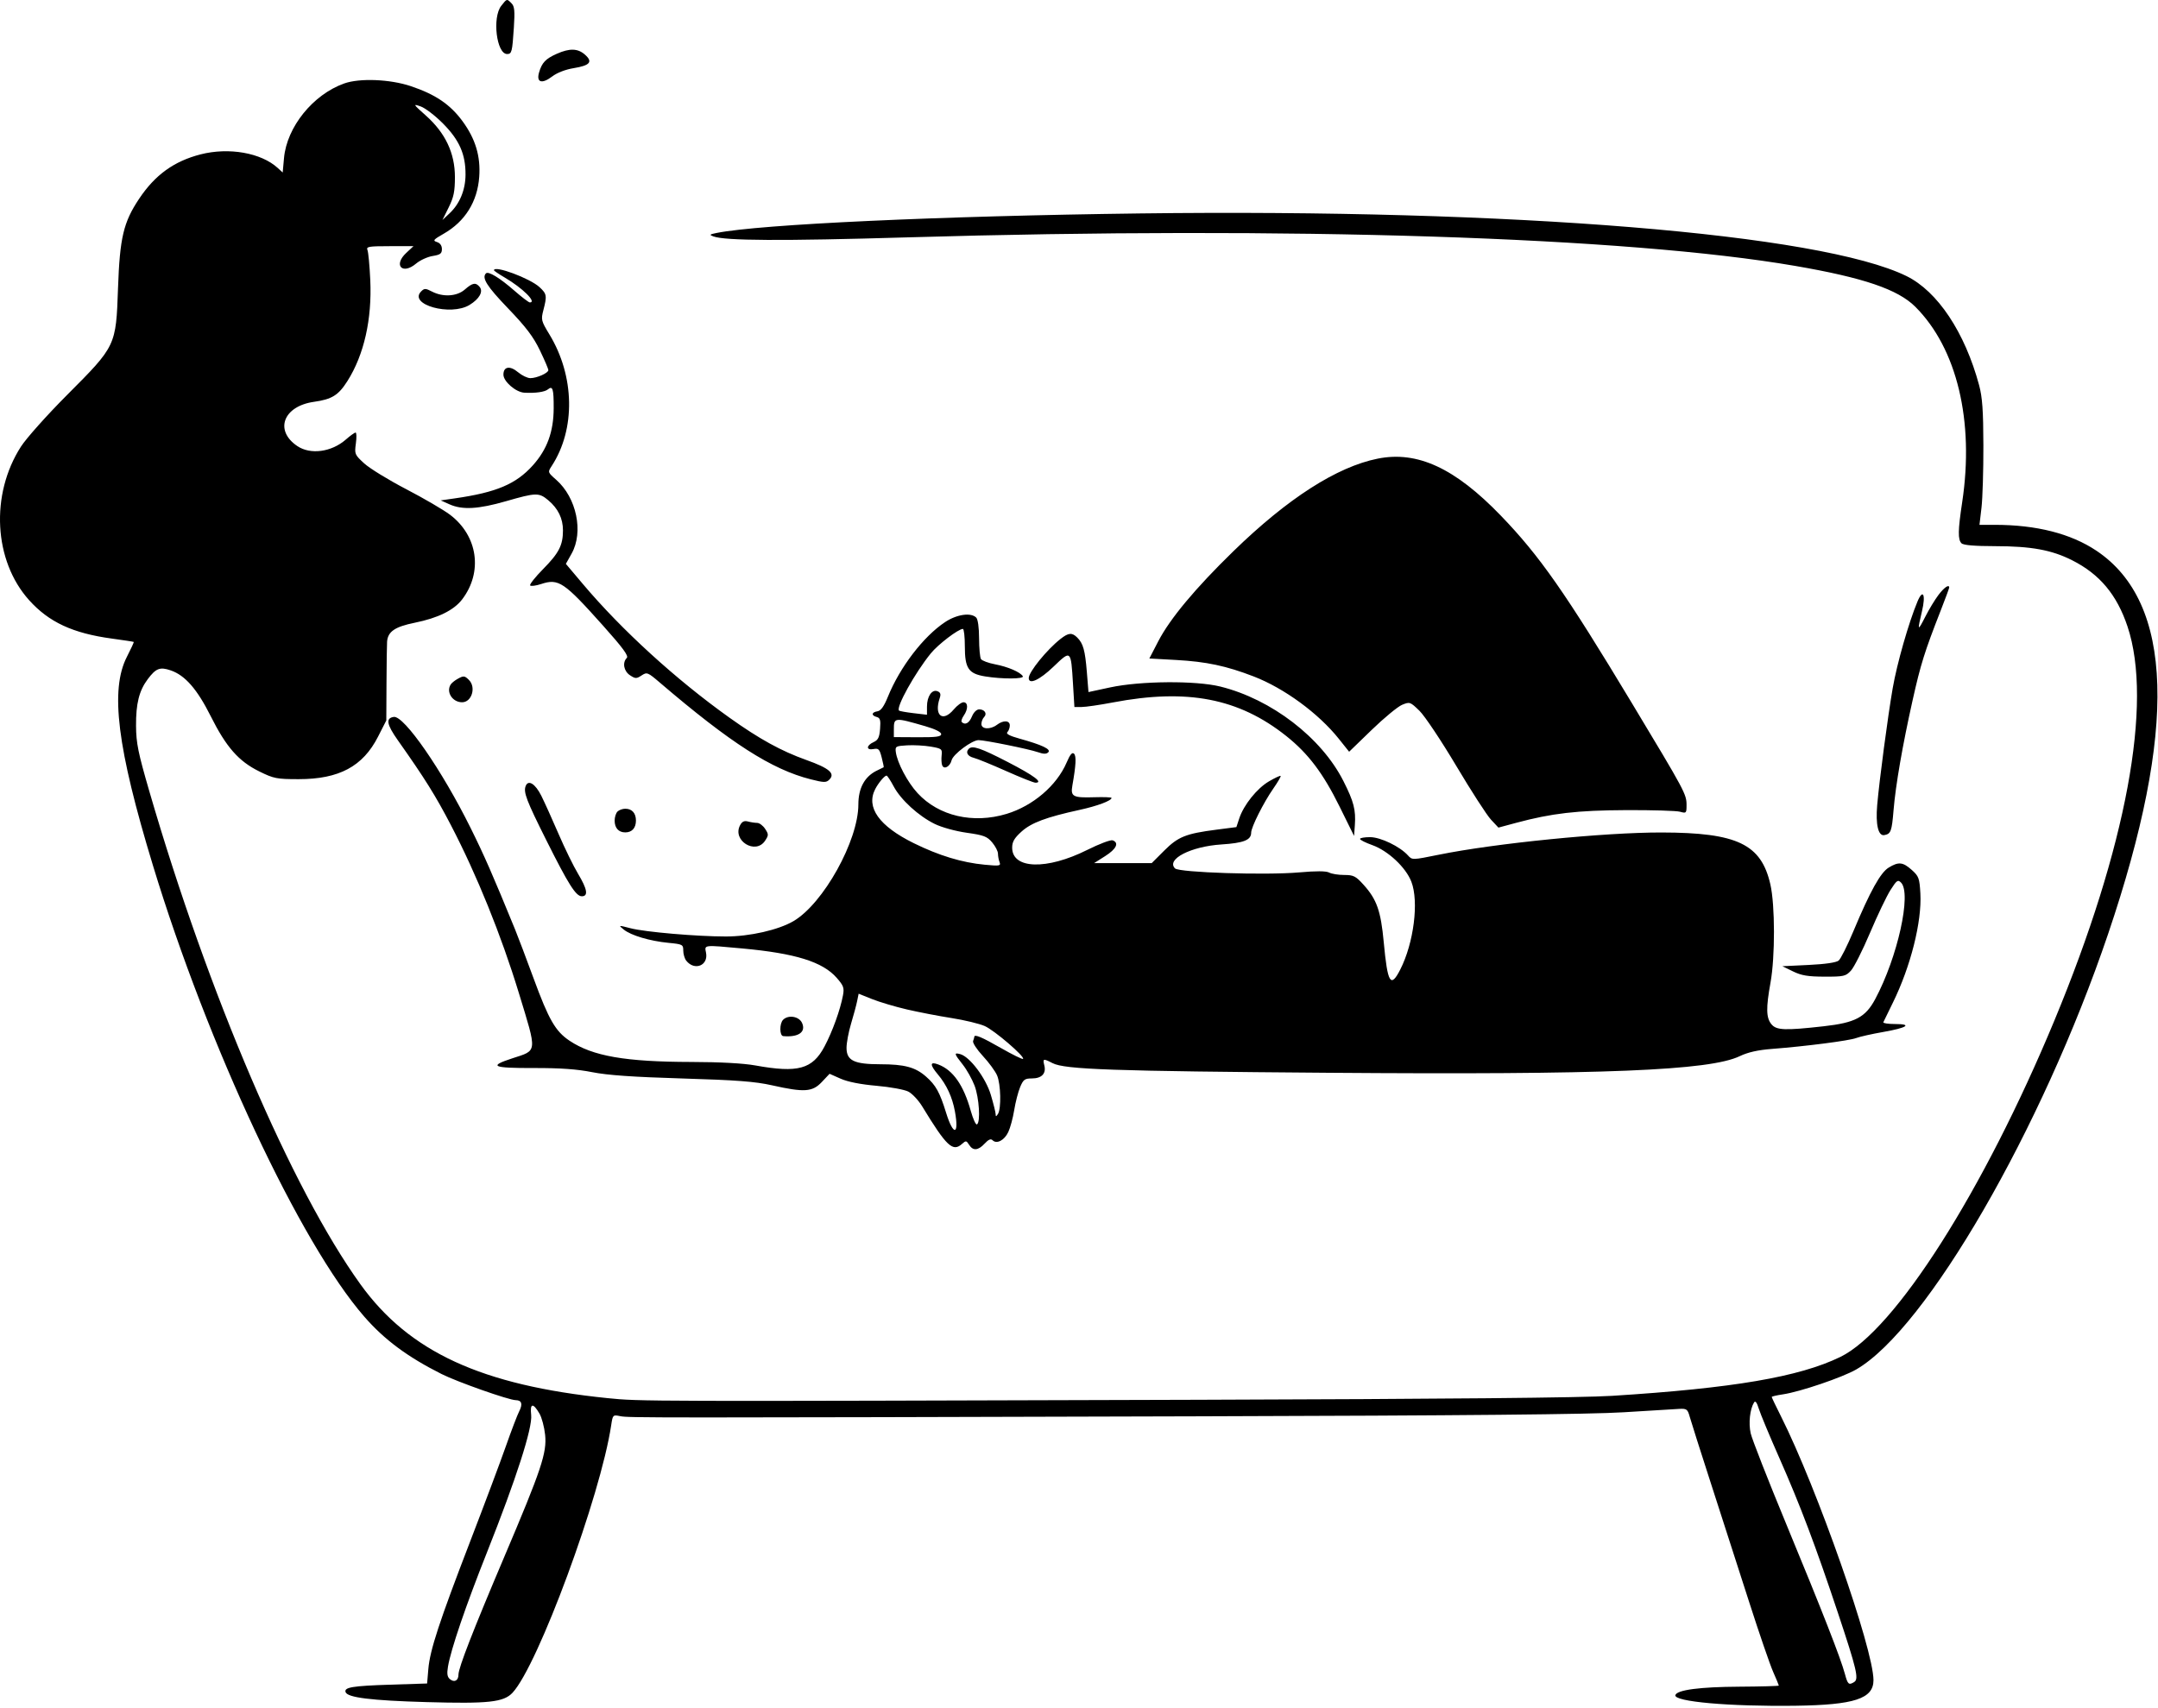 <svg width="912" height="722" viewBox="0 0 912 722" fill="none" xmlns="http://www.w3.org/2000/svg">
<path fill-rule="evenodd" clip-rule="evenodd" d="M211.829 2.47C207.959 7.389 209.844 22.835 214.313 22.835C216.274 22.835 216.492 21.978 217.166 11.645C217.627 4.569 217.443 2.665 216.173 1.395C214.173 -0.605 214.265 -0.628 211.829 2.47ZM235.248 22.762C230.565 24.848 228.995 26.516 227.805 30.666C226.59 34.899 229.042 35.617 233.389 32.301C235.429 30.745 239.003 29.364 242.435 28.806C249.384 27.675 250.665 26.137 247.199 23.085C244.171 20.418 240.718 20.325 235.248 22.762ZM145.459 35.277C132.259 39.986 121.215 53.68 120.024 66.817L119.471 72.916L117.363 70.988C110.369 64.59 96.719 62.186 84.781 65.248C73.551 68.129 65.541 73.912 58.798 84.01C52.165 93.942 50.62 100.494 49.873 121.846C49.019 146.247 49.05 146.181 28.396 166.891C19.925 175.385 11.133 185.228 8.86 188.763C-4.16 209.009 -2.676 237.016 12.299 253.671C20.669 262.981 30.764 267.671 47.261 269.915C52.208 270.588 56.373 271.224 56.515 271.329C56.657 271.434 55.374 274.235 53.662 277.553C46.448 291.542 49.494 316.029 64.644 365.835C87.838 442.087 126.844 525.391 153.909 556.476C162.442 566.276 172.208 573.533 186.606 580.772C193.262 584.118 215.038 591.795 217.947 591.82C220.496 591.842 220.998 593.465 219.411 596.556C218.626 598.084 216.087 604.735 213.77 611.335C211.452 617.935 204.705 635.935 198.775 651.335C185.645 685.437 181.701 697.462 181.022 705.457L180.503 711.579L164.879 712.082C148.997 712.593 145.38 713.193 146.041 715.208C146.804 717.538 156.795 718.777 180.204 719.444C206.417 720.192 212.852 719.497 216.585 715.51C227.358 704.008 253.818 632.278 258.291 602.449C258.958 598.002 259.021 597.938 262.113 598.583C265.545 599.298 273.105 599.3 506.756 598.646C619.315 598.33 672.142 597.827 686.256 596.936C697.256 596.242 707.803 595.597 709.693 595.504C712.822 595.35 713.217 595.649 714.1 598.835C714.634 600.76 718.783 613.81 723.321 627.835C727.86 641.86 735.026 664.093 739.247 677.243C743.467 690.392 748.009 703.61 749.338 706.617C750.668 709.624 751.756 712.253 751.756 712.459C751.756 712.666 744.218 712.878 735.006 712.931C718.375 713.026 708.765 714.289 708.041 716.474C707.121 719.249 730.861 721.361 758.756 720.986C783.696 720.65 791.756 718.011 791.756 710.177C791.756 697.027 767.886 628.927 752.667 598.658C750.516 594.38 748.756 590.696 748.756 590.471C748.756 590.246 750.893 589.747 753.506 589.361C760.729 588.296 778.609 582.222 784.468 578.844C814.056 561.782 862.945 477.258 890.879 394.869C920.278 308.158 918.662 254.638 885.985 232.782C875.139 225.528 860.615 221.835 842.931 221.835H836.553L837.405 214.585C837.873 210.597 838.233 198.785 838.205 188.335C838.166 173.501 837.77 167.91 836.404 162.835C830.373 140.445 818.834 123.113 805.669 116.67C769.226 98.834 639.363 88.228 481.756 90.216C397.464 91.279 321.186 94.798 302.825 98.471C299.862 99.064 299.674 99.261 301.446 99.916C306.471 101.775 330.287 101.897 383.256 100.335C544.907 95.569 687.643 100.154 758.679 112.395C787.529 117.367 802.072 122.313 809.424 129.654C827.047 147.249 834.418 177.959 829.25 212.248C827.442 224.242 827.378 228.057 828.956 229.635C829.765 230.444 834.41 230.841 843.206 230.852C858.469 230.873 867.068 232.449 875.712 236.813C887.38 242.703 894.63 251.379 899.127 264.835C909.933 297.165 898.617 358.122 868.221 431.335C838.283 503.443 800.815 562.344 777.756 573.548C760.298 582.03 732.444 586.778 681.256 589.997C668.539 590.796 610.837 591.346 506.756 591.659C270.475 592.37 270.553 592.37 256.756 590.965C203.533 585.546 172.909 571.434 152.321 542.84C123.228 502.434 87.979 420.085 63.072 334.335C58.374 318.163 57.543 314.07 57.491 306.835C57.422 297.423 58.785 291.967 62.42 287.098C65.886 282.457 67.604 281.797 72.147 283.359C78.228 285.449 83.328 291.29 89.053 302.72C95.605 315.8 100.85 321.771 109.549 326.054C115.736 329.1 116.929 329.335 126.234 329.335C143.302 329.335 153.353 323.956 159.756 311.393L163.256 304.526L163.336 288.93C163.38 280.353 163.493 272.372 163.586 271.196C163.923 266.95 166.894 264.921 175.256 263.223C185.159 261.213 191.814 257.937 195.311 253.352C204.131 241.788 201.948 226.495 190.206 217.589C187.483 215.524 179.153 210.659 171.694 206.778C164.234 202.897 156.248 198 153.947 195.897C149.906 192.203 149.784 191.913 150.395 187.453C150.743 184.913 150.689 182.835 150.274 182.835C149.859 182.835 148.01 184.16 146.165 185.78C140.117 191.091 131.216 192.292 125.654 188.548C115.853 181.95 119.721 171.677 132.696 169.843C140.283 168.771 143.014 167.075 146.822 161.07C153.847 149.992 157.256 134.913 156.482 118.335C156.2 112.285 155.667 106.596 155.297 105.694C154.701 104.236 155.752 104.052 164.68 104.052H174.735L171.667 106.918C166.121 112.099 170.034 116.303 175.848 111.411C177.533 109.993 180.676 108.552 182.833 108.207C186.081 107.687 186.756 107.183 186.756 105.275C186.756 103.808 185.989 102.726 184.647 102.3C182.796 101.713 183.146 101.283 187.508 98.792C196.534 93.637 201.775 85.252 202.528 74.76C203.155 66.023 200.934 58.655 195.412 51.154C190.218 44.098 183.975 39.88 173.58 36.403C164.798 33.465 151.977 32.952 145.459 35.277ZM187.265 52.26C194.15 59.219 196.781 65.212 196.739 73.835C196.707 80.279 194.291 86.131 189.997 90.162L186.985 92.989L189.621 87.664C191.762 83.337 192.256 80.93 192.256 74.816C192.256 64.734 188.217 56.188 179.983 48.849C174.528 43.987 174.436 43.827 177.774 44.981C179.689 45.643 183.96 48.919 187.265 52.26ZM208.756 114.24C208.756 114.463 210.799 115.842 213.296 117.305C220.856 121.736 227.005 127.835 223.912 127.835C223.447 127.835 220.49 125.58 217.341 122.824C211.205 117.454 206.398 114.527 205.383 115.542C203.493 117.431 205.736 120.994 214.661 130.284C222.279 138.214 225.395 142.32 228.161 148.07C230.138 152.181 231.752 155.948 231.748 156.44C231.738 157.661 226.862 159.835 224.133 159.835C222.91 159.835 220.569 158.707 218.931 157.329C215.507 154.448 212.756 154.904 212.756 158.353C212.756 161.256 217.991 165.783 221.583 165.986C226.204 166.246 230.209 165.688 231.53 164.6C233.586 162.906 234.021 164.307 233.995 172.55C233.964 182.484 231.223 189.988 225.161 196.729C218.064 204.622 209.771 208.13 192.256 210.646L186.256 211.508L189.974 213.171C195.397 215.598 202.156 215.222 213.877 211.841C226.562 208.182 227.795 208.156 231.715 211.454C235.868 214.949 237.924 219.173 237.917 224.196C237.907 230.476 236.224 233.75 229.508 240.558C226.131 243.98 223.678 247.09 224.057 247.469C224.436 247.848 226.508 247.577 228.662 246.866C236.074 244.42 238.283 245.903 254.87 264.462C263.226 273.812 265.749 277.242 264.896 278.095C262.935 280.056 263.609 283.693 266.256 285.427C268.528 286.916 268.972 286.923 271.133 285.507C273.416 284.011 273.722 284.131 278.883 288.544C308.811 314.133 326.131 325.234 342.631 329.404C348.267 330.828 349.177 330.843 350.489 329.53C353.088 326.931 350.477 324.701 340.781 321.24C330.116 317.432 320.943 312.38 308.256 303.329C285.674 287.219 262.784 266.341 246.318 246.835L239.143 238.335L241.574 233.994C246.694 224.856 243.662 210.35 235.053 202.791C231.462 199.638 231.445 199.586 233.152 196.972C243.308 181.427 242.915 158.987 232.179 141.335C228.714 135.637 228.586 135.12 229.643 131.071C231.22 125.028 231.086 124.222 228.036 121.394C223.973 117.626 208.756 111.98 208.756 114.24ZM196.45 122.367C193.115 125.301 187.273 125.671 182.582 123.245C179.838 121.826 179.345 121.818 177.995 123.167C172.435 128.728 190.442 133.763 198.442 128.885C202.576 126.364 204.329 123.231 202.703 121.271C201.045 119.274 199.697 119.51 196.45 122.367ZM582.256 193.854C564.989 197.308 544.191 210.653 521.225 233.014C505.171 248.646 494.436 261.519 489.493 271.066L485.729 278.335L496.993 278.957C509.819 279.665 518.221 281.447 529.814 285.918C542.708 290.89 557.208 301.51 565.794 312.27L570.162 317.743L579.709 308.501C584.96 303.418 590.745 298.648 592.565 297.901C595.79 296.578 595.974 296.642 599.885 300.439C602.092 302.582 609.084 313.052 615.424 323.706C621.764 334.36 628.37 344.592 630.104 346.443L633.256 349.81L640.756 347.794C655.812 343.748 666.511 342.512 687.256 342.422C698.256 342.374 708.493 342.681 710.006 343.104C712.635 343.839 712.756 343.716 712.756 340.314C712.756 335.69 712.192 334.637 689.678 297.232C661.603 250.586 650.687 234.964 634.292 217.966C614.898 197.858 599.021 190.501 582.256 193.854ZM819.264 251.413C817.763 253.381 815.24 257.544 813.658 260.663C810.406 267.074 810.239 266.798 812.256 258.35C813.922 251.372 812.689 248.666 810.371 254.213C806.633 263.161 801.699 280.414 799.88 290.901C797.821 302.775 794.223 329.905 793.325 340.335C792.618 348.542 793.778 353.444 796.318 352.985C799.108 352.481 799.501 351.425 800.245 342.421C801.119 331.853 804.034 315.031 808.286 296.018C811.704 280.736 813.328 275.544 820.147 258.107C822.132 253.031 823.756 248.643 823.756 248.357C823.756 246.837 821.674 248.253 819.264 251.413ZM399.424 262.932C390.263 269 380.296 282.015 375.224 294.533C373.564 298.63 372.269 300.429 370.815 300.655C368.29 301.046 368.123 302.436 370.525 303.064C371.962 303.44 372.227 304.38 371.934 308.062C371.645 311.696 371.095 312.815 369.165 313.695C366.013 315.131 366.019 317.209 369.174 316.606C371.294 316.201 371.718 316.644 372.622 320.207C373.19 322.442 373.564 324.285 373.455 324.303C373.346 324.32 371.916 325.022 370.279 325.861C365.334 328.394 362.756 333.245 362.756 340.014C362.756 355.329 347.96 381.943 335.331 389.344C328.968 393.073 316.826 395.835 306.796 395.835C294.475 395.835 272.648 393.953 266.495 392.36C261.276 391.009 261.265 391.011 263.605 392.91C266.661 395.39 274.657 397.764 282.506 398.521C288.458 399.095 288.756 399.251 288.756 401.788C288.756 403.254 289.319 405.168 290.006 406.043C293.514 410.505 299.461 408.109 298.373 402.671C297.701 399.308 297.147 399.372 313.756 400.9C336.178 402.965 347.653 406.537 353.594 413.303C356.51 416.624 356.844 417.555 356.252 420.718C355.101 426.865 351.782 436.057 348.445 442.335C343.346 451.928 337.251 453.602 319.256 450.35C314.159 449.429 304.296 448.892 292.078 448.87C264.271 448.819 250.452 446.408 240.714 439.907C234.719 435.906 231.928 431.054 225.426 413.335C222.398 405.085 218.908 395.86 217.67 392.835C208.07 369.379 204.692 361.674 198.821 349.835C186.758 325.509 170.769 302.406 166.426 303.027C162.923 303.529 163.39 306.184 168.172 312.951C179.544 329.046 184.057 336.269 190.593 348.835C201.514 369.833 211.796 395.239 219.249 419.646C227.082 445.296 227.225 443.842 216.541 447.325C206.292 450.668 208.06 451.48 225.483 451.435C236.758 451.406 243.823 451.905 250.256 453.184C256.715 454.468 267.444 455.219 288.256 455.846C311.327 456.54 319.096 457.131 326.256 458.737C339.904 461.799 343.323 461.574 347.303 457.354L350.586 453.872L355.291 455.954C358.307 457.288 363.743 458.36 370.438 458.941C376.182 459.44 382.228 460.545 383.875 461.397C385.522 462.248 388.156 465.058 389.729 467.64C400.035 484.566 402.664 487.038 406.581 483.494C408.178 482.048 408.428 482.08 409.549 483.875C411.195 486.511 413.381 486.343 416.137 483.369C417.755 481.623 418.735 481.214 419.489 481.968C421.215 483.694 424.446 482.008 426.102 478.518C426.949 476.733 428.081 472.549 428.617 469.218C429.153 465.888 430.281 461.514 431.123 459.499C432.464 456.29 433.08 455.835 436.083 455.835C440.228 455.835 442.208 453.772 441.349 450.348C440.61 447.405 440.879 447.33 444.833 449.375C450.001 452.047 470.282 452.754 561.756 453.447C678.096 454.328 722.491 452.529 735.256 446.413C738.693 444.767 742.912 443.813 748.756 443.363C763.05 442.261 781.492 439.886 784.433 438.768C785.965 438.185 791.051 437.04 795.736 436.223C805.973 434.438 808.404 432.835 800.873 432.835C797.967 432.835 795.739 432.498 795.923 432.085C796.106 431.672 797.915 427.96 799.942 423.835C807.485 408.486 812.249 389.564 811.575 377.632C811.211 371.203 810.901 370.354 807.951 367.718C804.181 364.35 802.372 364.162 798.199 366.706C794.713 368.832 790.372 376.648 783.309 393.516C780.733 399.666 777.912 405.291 777.04 406.016C776.039 406.848 771.353 407.532 764.355 407.868L753.256 408.4L757.756 410.596C761.334 412.341 764.059 412.796 771.054 412.813C779.232 412.833 780.019 412.654 782.234 410.265C783.544 408.851 787.17 401.664 790.292 394.293C793.414 386.923 797.302 378.789 798.932 376.219C801.568 372.063 802.061 371.712 803.397 373.048C807.949 377.6 801.951 404.663 792.474 422.335C788.352 430.021 784.044 432.291 770.756 433.78C754.237 435.631 750.704 435.489 748.598 432.888C746.385 430.155 746.301 426.068 748.241 415.335C750.21 404.437 750.183 382.606 748.189 373.84C744.309 356.783 734.177 351.938 702.256 351.876C678.081 351.829 631.836 356.443 608.035 361.277C596.867 363.545 596.805 363.547 595.035 361.58C591.624 357.79 583.469 353.854 579.006 353.844C576.669 353.839 574.756 354.179 574.756 354.6C574.756 355.021 577.069 356.187 579.896 357.191C586.587 359.568 594.116 366.607 596.459 372.678C599.703 381.085 597.485 398.606 591.753 409.84C587.693 417.799 586.411 415.669 584.792 398.27C583.559 385.021 581.851 380.16 576.252 373.963C572.946 370.303 572.019 369.835 568.074 369.835C565.627 369.835 562.766 369.375 561.716 368.814C560.437 368.129 556.258 368.107 549.032 368.747C534.92 369.997 498.339 368.819 496.578 367.057C492.725 363.203 503.249 357.773 516.195 356.934C525.605 356.325 528.755 355.078 528.757 351.963C528.758 349.658 533.98 339.247 538.1 333.335C540.017 330.585 541.419 328.168 541.216 327.964C541.013 327.759 538.785 328.8 536.265 330.277C531.216 333.236 525.601 340.244 523.725 345.93L522.514 349.6L514.111 350.684C501.137 352.359 497.893 353.661 491.984 359.566L486.713 364.835H474.538H462.364L467.06 361.857C471.793 358.856 473.033 356.262 470.245 355.193C469.415 354.874 464.577 356.694 459.495 359.237C442.355 367.815 427.756 367.383 427.756 358.296C427.756 355.807 428.658 354.253 431.693 351.511C435.852 347.753 442.104 345.414 456.256 342.32C463.775 340.676 469.756 338.436 469.756 337.265C469.756 336.98 466.475 336.851 462.465 336.979C453.41 337.268 452.369 336.705 453.207 331.967C454.725 323.376 454.92 319.599 453.899 318.578C453.135 317.814 452.229 318.898 450.754 322.34C446.597 332.037 436.563 340.621 425.433 344.002C411.234 348.315 396.713 344.936 387.775 335.24C383.521 330.625 379.177 322.4 378.582 317.835C378.275 315.484 378.559 315.317 383.362 315.038C386.171 314.874 390.671 315.119 393.362 315.582C397.979 316.377 398.239 316.585 397.948 319.258C397.779 320.816 397.874 322.701 398.16 323.446C398.919 325.423 401.48 324.073 402.167 321.332C402.807 318.783 410.784 312.833 413.556 312.838C416.264 312.843 434.926 316.628 438.582 317.914C441.003 318.765 442.207 318.784 443.009 317.982C444.297 316.694 440.475 314.877 430.854 312.202C426.638 311.03 425.024 310.167 425.728 309.463C426.293 308.898 426.756 307.625 426.756 306.635C426.756 304.452 424.024 304.318 421.315 306.367C418.539 308.466 414.756 308.275 414.756 306.035C414.756 305.045 415.257 303.734 415.869 303.122C417.306 301.685 416.153 299.835 413.818 299.835C412.739 299.835 411.493 301.056 410.756 302.835C409.582 305.669 407.868 306.614 406.458 305.204C406.111 304.856 406.486 303.631 407.291 302.481C409.212 299.739 409.16 296.835 407.191 296.835C406.331 296.835 404.471 298.208 403.059 299.887C398.374 305.454 394.658 302.438 397.135 295.08C397.698 293.406 397.453 292.656 396.18 292.168C393.848 291.273 391.756 294.345 391.756 298.664V302.11L386.057 301.441C382.923 301.072 380.167 300.579 379.932 300.344C378.575 298.987 386.647 284.46 393.352 276.194C396.461 272.362 405.014 265.835 406.927 265.835C407.383 265.835 407.756 269.16 407.756 273.224C407.756 282.495 409.279 284.75 416.321 285.906C423.519 287.087 433.001 287.041 432.252 285.828C431.164 284.068 425.928 281.816 420.557 280.797C417.698 280.255 415.006 279.254 414.573 278.573C414.141 277.892 413.78 273.938 413.771 269.785C413.762 265.266 413.274 261.753 412.556 261.035C410.321 258.8 404.361 259.661 399.424 262.932ZM448.164 270.085C442.433 274.59 434.776 284.018 434.763 286.585C434.747 289.552 439.325 287.454 445.22 281.794C452.642 274.668 452.583 274.615 453.463 289.062L454.058 298.835L457.157 298.832C458.861 298.83 464.756 297.971 470.256 296.923C501.736 290.924 523.522 295.133 543.571 311.085C552.843 318.463 559.129 326.773 566.076 340.835L572.252 353.335L572.573 348.858C573.041 342.317 572.14 338.823 567.739 330.125C558.455 311.776 537.351 295.567 515.756 290.199C505.351 287.613 481.978 287.794 469.131 290.56L460.006 292.525L459.321 284.088C458.573 274.86 457.779 272 455.268 269.49C453.057 267.279 451.576 267.403 448.164 270.085ZM193.256 287.03C192.156 287.654 190.925 288.653 190.521 289.25C188.381 292.411 191.164 296.835 195.292 296.835C199.361 296.835 201.298 290.52 198.185 287.406C196.338 285.56 195.906 285.527 193.256 287.03ZM391.006 306.94C395.172 308.145 397.756 309.426 397.756 310.285C397.756 311.385 395.662 311.665 387.756 311.618L377.756 311.559V308.364C377.756 303.179 377.938 303.16 391.006 306.94ZM409.423 316.502C407.976 317.948 408.889 319.651 411.456 320.296C412.941 320.668 419.128 323.192 425.206 325.904C431.283 328.616 436.856 330.835 437.589 330.835C441.037 330.835 437.082 327.872 425.958 322.12C414.43 316.16 410.948 314.976 409.423 316.502ZM377.679 332.397C380.68 338.053 388.208 344.932 395.064 348.282C398.011 349.722 403.844 351.325 408.554 351.989C415.767 353.007 417.172 353.541 419.304 356.074C420.653 357.677 421.756 359.817 421.756 360.83C421.756 361.843 422.057 363.455 422.424 364.412C423.033 366 422.482 366.096 416.174 365.503C406.529 364.596 396.809 361.645 386.167 356.393C371.508 349.159 365.885 341.26 369.884 333.519C371.224 330.927 373.823 327.835 374.663 327.835C374.991 327.835 376.348 329.888 377.679 332.397ZM222.145 332.263C221.15 334.857 222.485 338.362 230.8 354.985C240.276 373.927 243.381 378.835 245.889 378.835C248.705 378.835 248.2 375.814 244.298 369.335C242.396 366.176 238.684 358.585 236.048 352.466C233.412 346.346 230.131 339.088 228.756 336.337C226.212 331.247 223.238 329.415 222.145 332.263ZM260.956 343.035C260.296 343.695 259.756 345.405 259.756 346.835C259.756 349.979 261.426 351.835 264.256 351.835C267.086 351.835 268.756 349.979 268.756 346.835C268.756 343.691 267.086 341.835 264.256 341.835C263.101 341.835 261.616 342.375 260.956 343.035ZM312.786 348.779C309.311 355.272 319.319 361.484 323.348 355.335C324.865 353.019 324.865 352.651 323.348 350.335C322.447 348.96 320.933 347.829 319.983 347.821C319.033 347.814 317.282 347.546 316.092 347.227C314.534 346.809 313.607 347.244 312.786 348.779ZM383.256 426.67C388.206 427.821 396.702 429.459 402.137 430.31C407.571 431.161 413.882 432.682 416.161 433.69C420.253 435.5 433.26 446.664 432.345 447.58C432.085 447.839 427.855 445.753 422.946 442.943C414.916 438.348 411.756 437.024 411.756 438.253C411.756 438.483 411.525 439.274 411.242 440.01C410.96 440.746 412.815 443.596 415.365 446.342C417.915 449.088 420.621 452.783 421.378 454.553C422.957 458.24 423.197 468.605 421.756 470.835C420.978 472.039 420.784 472.06 420.771 470.943C420.763 470.177 419.849 466.506 418.741 462.784C416.606 455.617 409.829 446.61 405.772 445.549C403.084 444.846 403.21 445.358 406.863 449.97C408.572 452.128 410.822 456.135 411.863 458.875C413.804 463.983 414.445 474.291 412.882 475.257C412.402 475.554 411.225 472.993 410.267 469.566C407.212 458.635 402.766 452.288 396.506 449.923C392.958 448.583 392.888 450.015 396.304 454.074C400.063 458.541 402.469 463.755 403.572 469.821C405.408 479.923 402.895 480.261 399.826 470.326C397.153 461.672 395.499 458.695 391.334 455.038C386.816 451.07 382.256 449.847 371.956 449.841C360.946 449.833 357.756 448.277 357.756 442.915C357.756 440.787 358.617 436.186 359.669 432.69C360.722 429.195 361.873 424.915 362.228 423.179L362.874 420.023L368.565 422.301C371.695 423.553 378.306 425.52 383.256 426.67ZM330.956 431.035C329.373 432.618 329.411 437.804 331.006 437.946C337.438 438.515 340.709 436.222 338.955 432.372C337.686 429.588 333.16 428.831 330.956 431.035ZM752.006 616.335C760.794 636.216 767.321 653.483 776.766 681.835C784.655 705.519 785.634 709.665 783.638 710.929C781.332 712.389 780.878 712.004 779.696 707.585C777.903 700.887 770.053 680.826 754.892 644.196C747.183 625.573 740.421 608.307 739.866 605.829C738.897 601.502 739.538 595.614 741.288 592.784C741.822 591.919 742.478 592.783 743.287 595.416C743.949 597.571 747.872 606.985 752.006 616.335ZM227.995 597.505C228.962 599.161 230.033 603.189 230.374 606.458C231.169 614.058 228.823 621.067 213.079 658.136C199.994 688.945 193.756 704.974 193.756 707.79C193.756 710.36 192.024 711.302 190.153 709.75C189.017 708.807 188.81 707.474 189.326 704.423C190.563 697.101 196.791 678.845 205.722 656.367C218.208 624.938 225.094 603.528 224.477 598.054C223.914 593.054 225.272 592.842 227.995 597.505Z" fill="black"/>
</svg>
